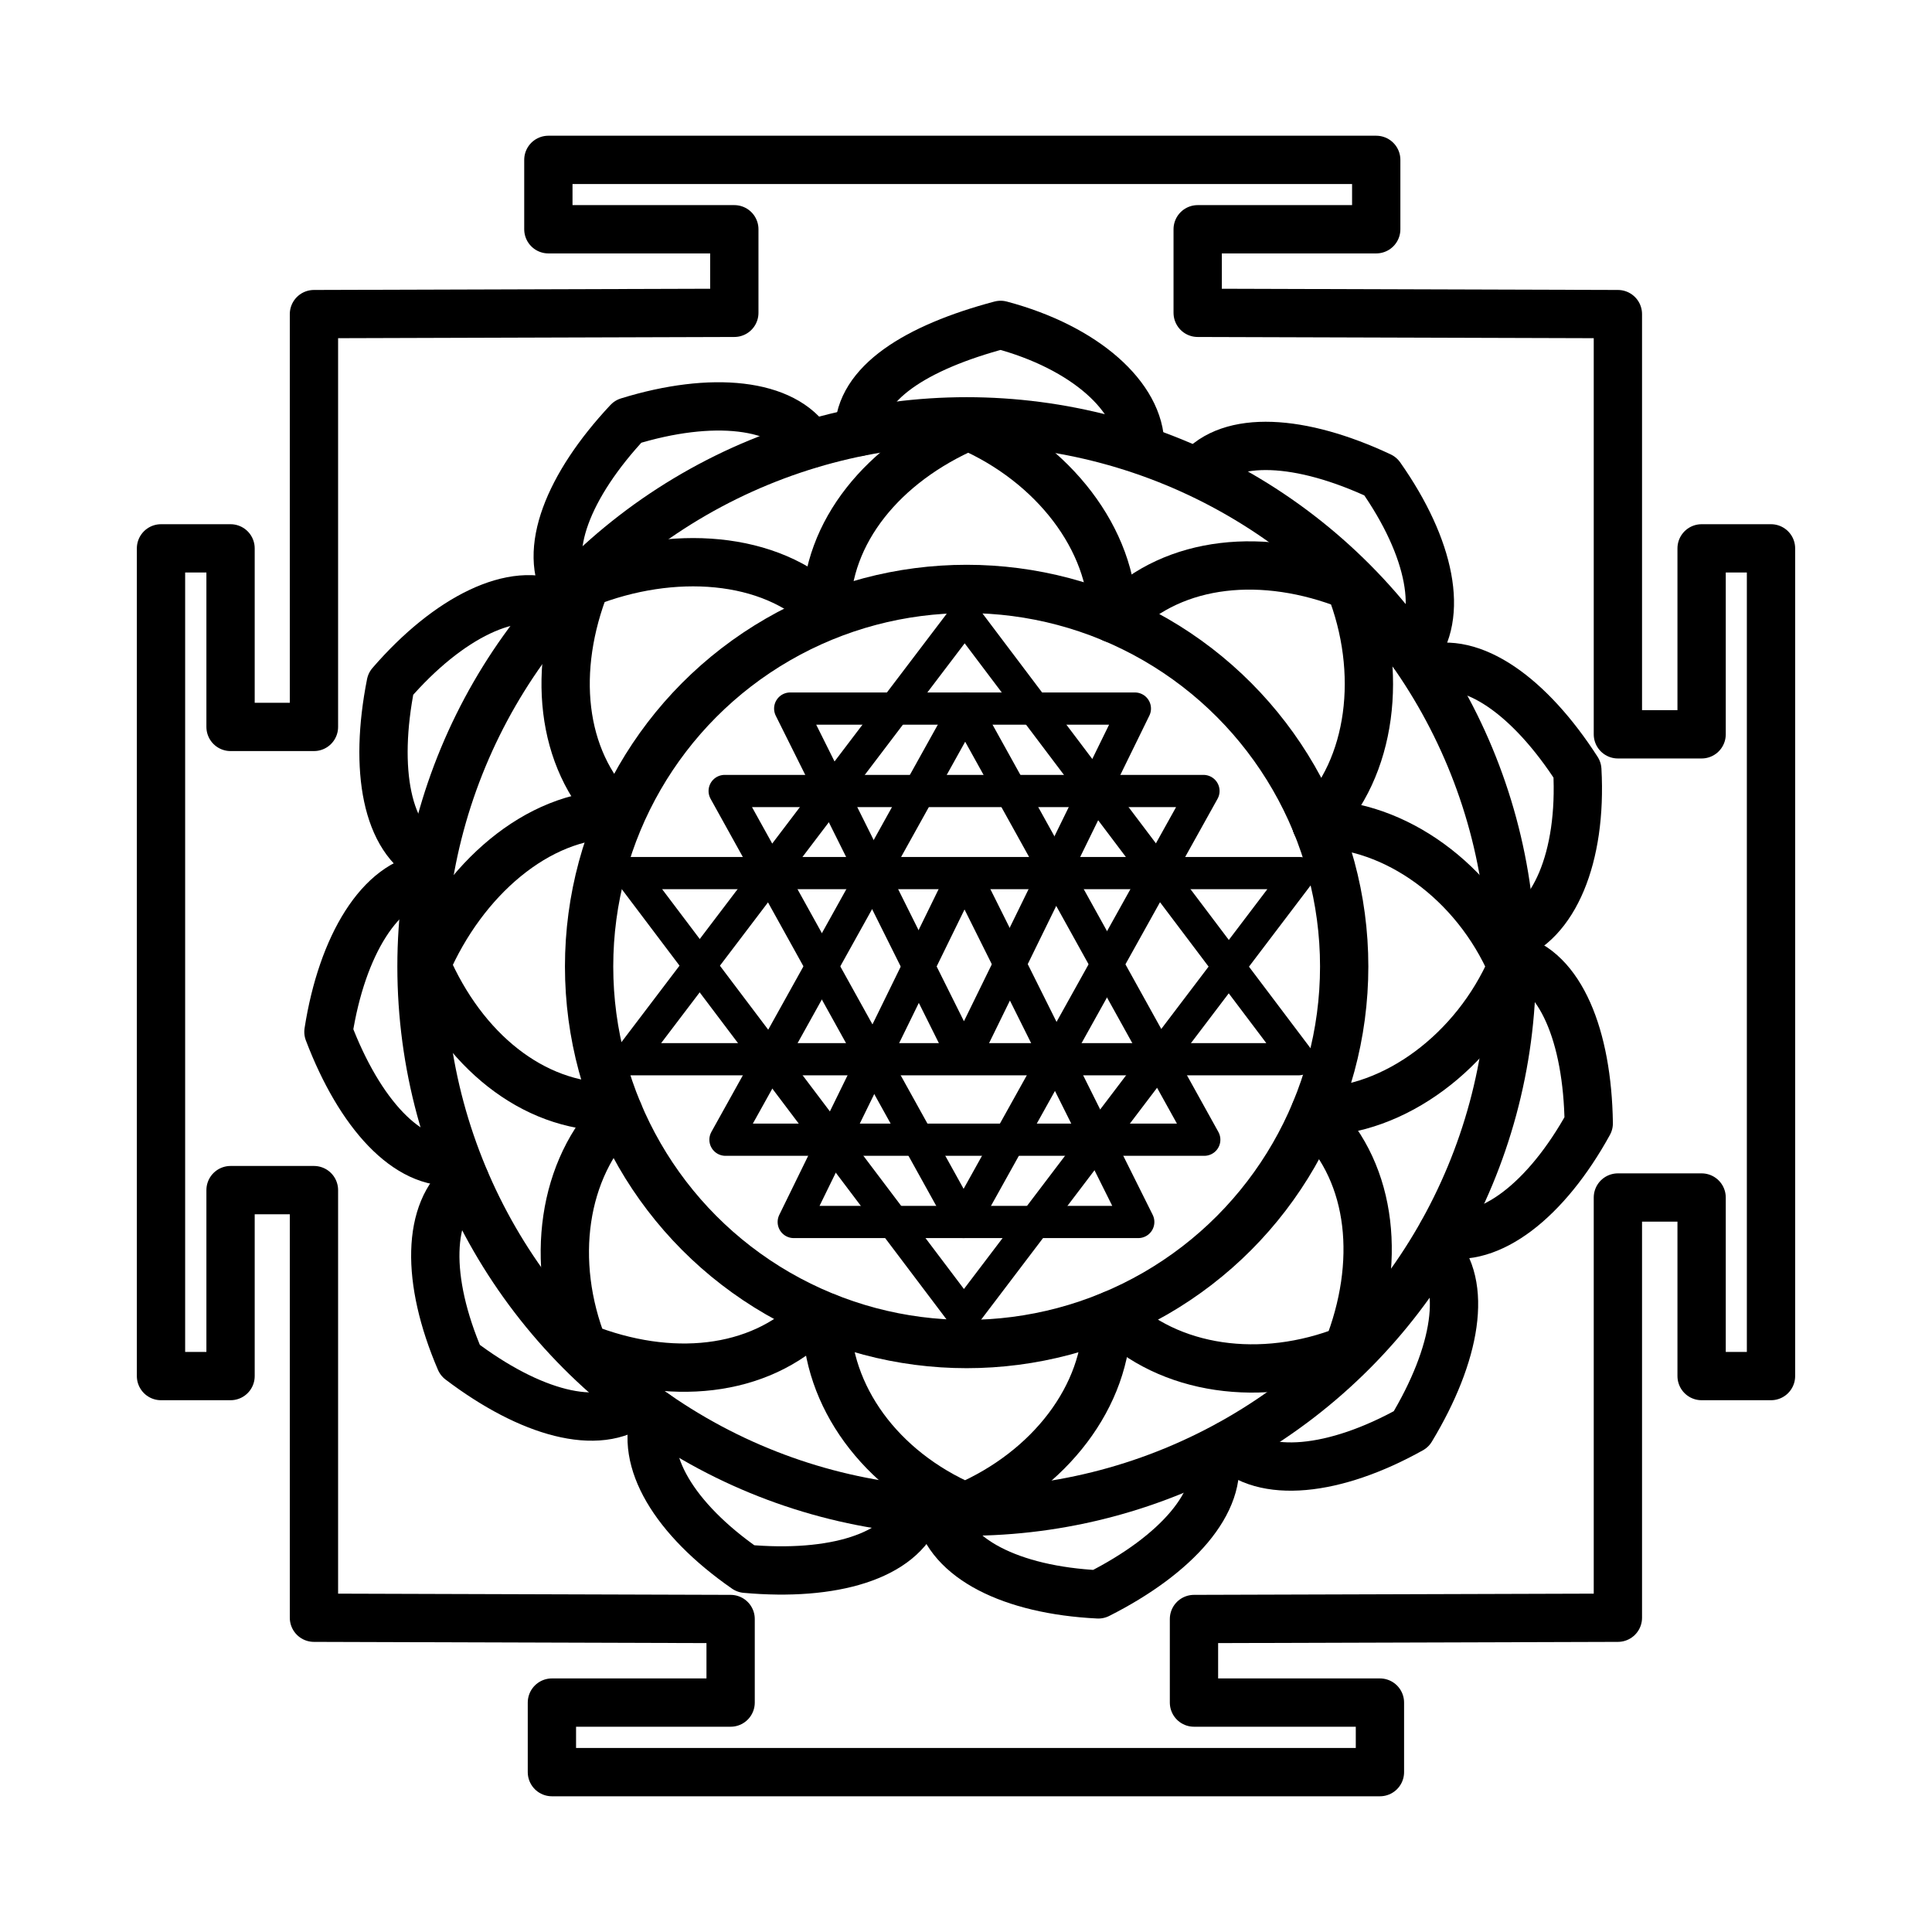 <?xml version="1.0" encoding="UTF-8"?>
<svg id="Layer_2" data-name="Layer 2" xmlns="http://www.w3.org/2000/svg" viewBox="0 0 120 120">
  <defs>
    <style>
      .cls-1 {
        stroke-width: 2px;
      }

      .cls-1, .cls-2 {
        fill: none;
        stroke: #000;
        stroke-linecap: round;
        stroke-linejoin: round;
      }

      .cls-2 {
        stroke-width: 3px;
      }
    </style>
  </defs>
  <polygon class="cls-2" points="100.49 19.51 100.49 45.61 105.69 45.61 105.69 34.06 110 34.06 110 85.47 105.69 85.47 105.69 74.38 100.49 74.38 100.49 100.48 74.16 100.56 74.16 105.75 85.71 105.75 85.71 110.07 34.28 110.07 34.28 105.75 45.38 105.75 45.38 100.56 19.5 100.48 19.5 73.92 14.32 73.92 14.32 85.47 10 85.47 10 34.06 14.32 34.06 14.32 45.15 19.5 45.15 19.5 19.51 45.61 19.43 45.61 14.24 34.06 14.24 34.06 9.93 85.48 9.93 85.48 14.24 74.39 14.24 74.39 19.43 100.49 19.51"/>
  <circle class="cls-2" cx="60.04" cy="60.03" r="23.45"/>
  <path class="cls-2" d="m51.32,37.94c0-4.9,3.55-9.19,8.82-11.47,5.27,2.28,8.98,7.03,8.98,11.94"/>
  <path class="cls-2" d="m53.35,26.83c0-3.01,3.53-5.25,8.8-6.65,5.27,1.4,8.67,4.5,8.67,7.51"/>
  <path class="cls-2" d="m35.25,36.82c-1.59-2.55.03-6.66,3.76-10.64,5.21-1.61,9.72-1.15,11.31,1.4"/>
  <path class="cls-2" d="m26.72,53.48c-2.7-1.32-3.51-5.66-2.45-11.01,3.57-4.13,7.68-6.17,10.39-4.85"/>
  <path class="cls-2" d="m28.31,72.13c-2.99.31-5.97-2.94-7.91-8.04.84-5.39,3.24-9.29,6.23-9.61"/>
  <path class="cls-2" d="m39.55,87.11c-2.37,1.85-6.63.67-10.97-2.62-2.15-5.01-2.06-9.31.31-11.16"/>
  <path class="cls-2" d="m57.01,93.85c-1.03,2.82-5.26,4.08-10.69,3.59-4.48-3.11-6.62-6.77-5.59-9.59"/>
  <path class="cls-2" d="m75.39,90.32c.62,2.94-2.3,6.25-7.17,8.71-5.45-.27-9.27-2.24-9.9-5.18"/>
  <path class="cls-2" d="m89.11,77.58c2.09,2.16,1.36,6.52-1.46,11.19-4.76,2.66-9.22,3.11-11.3.95"/>
  <path class="cls-2" d="m93.99,59.51c2.92.73,4.61,4.81,4.69,10.26-2.63,4.78-6.17,7.53-9.09,6.81"/>
  <path class="cls-2" d="m88.56,41.6c2.86-.93,6.46,1.64,9.41,6.22.3,5.45-1.47,9.54-4.33,10.46"/>
  <path class="cls-2" d="m74.46,29.29c1.93-2.3,6.34-2.03,11.28.29,3.14,4.46,3.97,8.72,2.04,11.02"/>
  <path class="cls-2" d="m38.26,50.58c-3.47-3.47-3.99-9.01-1.87-14.35,5.34-2.12,11.47-1.75,14.94,1.72"/>
  <path class="cls-2" d="m37.95,68.75c-4.9,0-9.19-3.55-11.47-8.82,2.28-5.27,6.87-9.35,11.78-9.35"/>
  <path class="cls-2" d="m50.59,81.82c-3.47,3.47-9.01,3.99-14.35,1.87-2.12-5.34-1.29-11.11,2.18-14.58"/>
  <path class="cls-2" d="m68.76,81.81c0,4.9-3.55,9.51-8.82,11.78-5.27-2.28-8.61-6.88-8.61-11.78"/>
  <path class="cls-2" d="m81.82,69.49c3.47,3.47,3.99,9.01,1.87,14.35-5.34,2.12-11.11,1.29-14.58-2.18"/>
  <path class="cls-2" d="m81.75,51.17c4.9,0,9.87,3.59,12.15,8.86-2.28,5.27-7.31,9.02-12.21,9.02"/>
  <path class="cls-2" d="m69.49,38.25c3.47-3.47,9.01-3.99,14.35-1.87,2.12,5.34,1.38,11.33-2.09,14.79"/>
  <circle class="cls-2" cx="60.04" cy="60.03" r="33.86"/>
  <polygon class="cls-1" points="59.88 65.79 39.05 65.79 39.05 65.79 59.92 38.3 59.92 38.3 80.66 65.79 59.88 65.79"/>
  <polygon class="cls-1" points="59.9 54.23 80.73 54.23 80.73 54.23 59.87 81.72 59.87 81.72 39.12 54.23 59.9 54.23"/>
  <polygon class="cls-1" points="58.63 75.9 49.3 75.9 49.3 75.9 59.9 54.23 59.9 54.23 70.7 75.9 58.63 75.9"/>
  <polygon class="cls-1" points="61.15 44.01 70.49 44.01 70.49 44.01 59.88 65.69 59.88 65.69 49.08 44.01 61.15 44.01"/>
  <polygon class="cls-1" points="61.62 49.13 74.75 49.13 74.75 49.13 59.85 75.9 59.85 75.9 45.01 49.13 61.62 49.13"/>
  <polygon class="cls-1" points="58.19 70.79 45.06 70.79 45.06 70.79 59.95 44.01 59.95 44.01 74.8 70.79 58.19 70.79"/>
</svg>